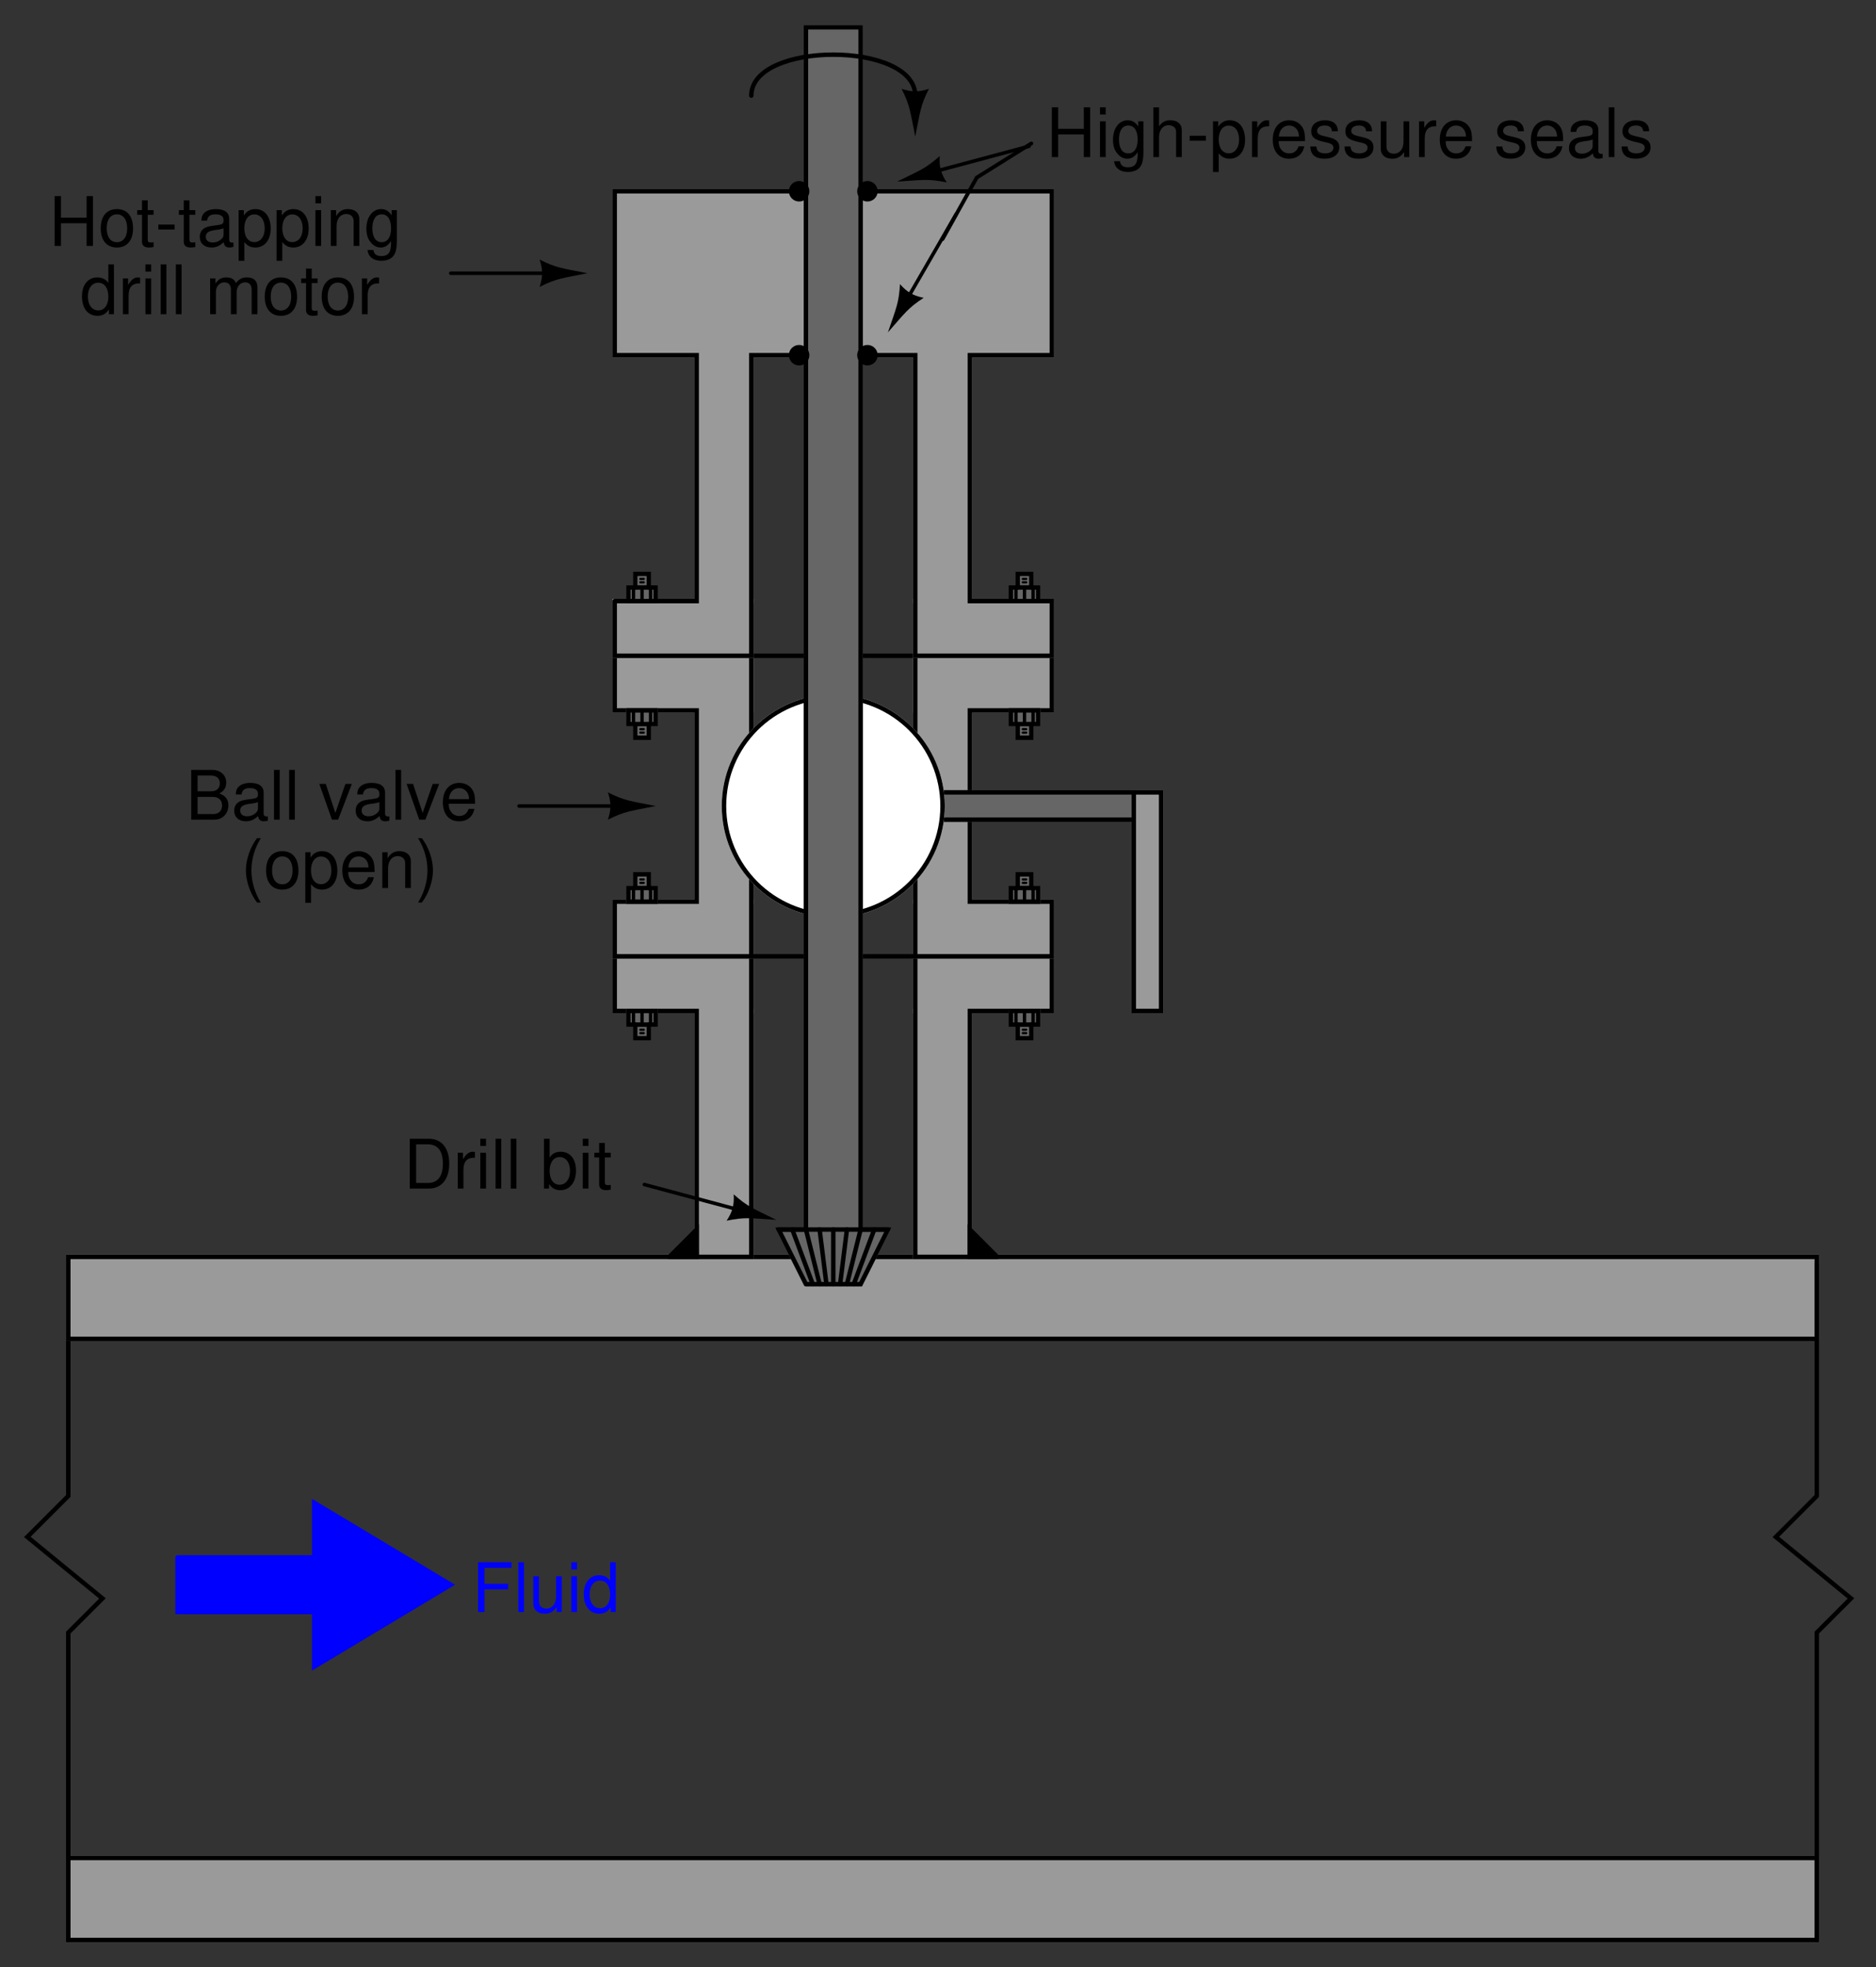 <?xml version="1.0" encoding="UTF-8"?>
<svg xmlns="http://www.w3.org/2000/svg" xmlns:xlink="http://www.w3.org/1999/xlink" viewBox="0 0 308.999 323.999" version="1.2">
<rect x="0" y="0" width="308.999" height="323.999" fill="#333333" stroke="none"/>
<defs>
<g>
<symbol overflow="visible" id="glyph0-0">
<path style="stroke:none;" d=""/>
</symbol>
<symbol overflow="visible" id="glyph0-1">
<path style="stroke:none;" d="M 2.062 -3.734 L 5.969 -3.734 L 5.969 -4.656 L 2.062 -4.656 L 2.062 -7.281 L 6.516 -7.281 L 6.516 -8.203 L 1.016 -8.203 L 1.016 0 L 2.062 0 Z M 2.062 -3.734 "/>
</symbol>
<symbol overflow="visible" id="glyph0-2">
<path style="stroke:none;" d="M 1.703 -8.203 L 0.766 -8.203 L 0.766 0 L 1.703 0 Z M 1.703 -8.203 "/>
</symbol>
<symbol overflow="visible" id="glyph0-3">
<path style="stroke:none;" d="M 5.422 0 L 5.422 -5.891 L 4.484 -5.891 L 4.484 -2.547 C 4.484 -1.344 3.859 -0.562 2.875 -0.562 C 2.141 -0.562 1.672 -1.016 1.672 -1.719 L 1.672 -5.891 L 0.734 -5.891 L 0.734 -1.344 C 0.734 -0.375 1.469 0.266 2.609 0.266 C 3.469 0.266 4.031 -0.047 4.578 -0.828 L 4.578 0 Z M 5.422 0 "/>
</symbol>
<symbol overflow="visible" id="glyph0-4">
<path style="stroke:none;" d="M 1.688 -5.891 L 0.75 -5.891 L 0.75 0 L 1.688 0 Z M 1.688 -8.203 L 0.75 -8.203 L 0.75 -7.016 L 1.688 -7.016 Z M 1.688 -8.203 "/>
</symbol>
<symbol overflow="visible" id="glyph0-5">
<path style="stroke:none;" d="M 5.562 -8.203 L 4.641 -8.203 L 4.641 -5.156 C 4.234 -5.75 3.609 -6.062 2.828 -6.062 C 1.297 -6.062 0.297 -4.844 0.297 -2.953 C 0.297 -0.969 1.266 0.266 2.859 0.266 C 3.672 0.266 4.234 -0.047 4.734 -0.781 L 4.734 0 L 5.562 0 Z M 2.984 -5.188 C 4 -5.188 4.641 -4.297 4.641 -2.875 C 4.641 -1.516 3.984 -0.625 3 -0.625 C 1.953 -0.625 1.266 -1.531 1.266 -2.906 C 1.266 -4.281 1.953 -5.188 2.984 -5.188 Z M 2.984 -5.188 "/>
</symbol>
<symbol overflow="visible" id="glyph0-6">
<path style="stroke:none;" d="M 0.891 0 L 4.594 0 C 5.359 0 5.938 -0.219 6.375 -0.688 C 6.781 -1.109 7.016 -1.703 7.016 -2.344 C 7.016 -3.328 6.562 -3.922 5.516 -4.328 C 6.266 -4.688 6.656 -5.281 6.656 -6.125 C 6.656 -6.734 6.422 -7.25 6 -7.625 C 5.562 -8.016 5 -8.203 4.219 -8.203 L 0.891 -8.203 Z M 1.938 -4.672 L 1.938 -7.281 L 3.953 -7.281 C 4.547 -7.281 4.875 -7.203 5.156 -6.984 C 5.438 -6.766 5.609 -6.422 5.609 -5.969 C 5.609 -5.531 5.438 -5.188 5.156 -4.969 C 4.875 -4.75 4.547 -4.672 3.953 -4.672 Z M 1.938 -0.922 L 1.938 -3.75 L 4.484 -3.75 C 5.406 -3.75 5.969 -3.219 5.969 -2.328 C 5.969 -1.453 5.406 -0.922 4.484 -0.922 Z M 1.938 -0.922 "/>
</symbol>
<symbol overflow="visible" id="glyph0-7">
<path style="stroke:none;" d="M 6.016 -0.547 C 5.922 -0.531 5.875 -0.531 5.812 -0.531 C 5.484 -0.531 5.312 -0.703 5.312 -0.984 L 5.312 -4.453 C 5.312 -5.5 4.547 -6.062 3.094 -6.062 C 2.234 -6.062 1.547 -5.812 1.141 -5.375 C 0.859 -5.078 0.75 -4.734 0.734 -4.156 L 1.672 -4.156 C 1.75 -4.875 2.188 -5.203 3.062 -5.203 C 3.922 -5.203 4.375 -4.875 4.375 -4.312 L 4.375 -4.078 C 4.359 -3.672 4.156 -3.516 3.391 -3.422 C 2.062 -3.25 1.875 -3.203 1.5 -3.062 C 0.828 -2.766 0.469 -2.25 0.469 -1.484 C 0.469 -0.422 1.219 0.266 2.406 0.266 C 3.156 0.266 3.75 0 4.406 -0.609 C 4.484 0 4.766 0.266 5.375 0.266 C 5.578 0.266 5.703 0.234 6.016 0.156 Z M 4.375 -1.859 C 4.375 -1.547 4.281 -1.344 4 -1.094 C 3.625 -0.75 3.156 -0.562 2.609 -0.562 C 1.875 -0.562 1.453 -0.906 1.453 -1.5 C 1.453 -2.125 1.859 -2.438 2.875 -2.594 C 3.875 -2.719 4.062 -2.766 4.375 -2.906 Z M 4.375 -1.859 "/>
</symbol>
<symbol overflow="visible" id="glyph0-8">
<path style="stroke:none;" d=""/>
</symbol>
<symbol overflow="visible" id="glyph0-9">
<path style="stroke:none;" d="M 3.203 0 L 5.469 -5.891 L 4.406 -5.891 L 2.75 -1.109 L 1.172 -5.891 L 0.109 -5.891 L 2.188 0 Z M 3.203 0 "/>
</symbol>
<symbol overflow="visible" id="glyph0-10">
<path style="stroke:none;" d="M 5.766 -2.625 C 5.766 -3.531 5.703 -4.078 5.531 -4.516 C 5.156 -5.484 4.25 -6.062 3.156 -6.062 C 1.5 -6.062 0.453 -4.812 0.453 -2.875 C 0.453 -0.922 1.469 0.266 3.125 0.266 C 4.484 0.266 5.406 -0.5 5.641 -1.781 L 4.703 -1.781 C 4.438 -1.016 3.922 -0.609 3.156 -0.609 C 2.562 -0.609 2.062 -0.875 1.75 -1.375 C 1.516 -1.703 1.438 -2.047 1.422 -2.625 Z M 1.453 -3.391 C 1.531 -4.484 2.188 -5.203 3.141 -5.203 C 4.094 -5.203 4.766 -4.453 4.766 -3.391 Z M 1.453 -3.391 "/>
</symbol>
<symbol overflow="visible" id="glyph0-11">
<path style="stroke:none;" d="M 2.656 -8.203 C 1.531 -6.734 0.828 -4.688 0.828 -2.906 C 0.828 -1.141 1.531 0.906 2.656 2.391 L 3.281 2.391 C 2.281 0.781 1.734 -1.109 1.734 -2.906 C 1.734 -4.703 2.281 -6.609 3.281 -8.203 Z M 2.656 -8.203 "/>
</symbol>
<symbol overflow="visible" id="glyph0-12">
<path style="stroke:none;" d="M 3.062 -6.062 C 1.391 -6.062 0.406 -4.875 0.406 -2.906 C 0.406 -0.906 1.391 0.266 3.078 0.266 C 4.734 0.266 5.734 -0.922 5.734 -2.859 C 5.734 -4.906 4.766 -6.062 3.062 -6.062 Z M 3.078 -5.203 C 4.125 -5.203 4.766 -4.328 4.766 -2.875 C 4.766 -1.469 4.109 -0.609 3.078 -0.609 C 2.031 -0.609 1.391 -1.469 1.391 -2.906 C 1.391 -4.328 2.031 -5.203 3.078 -5.203 Z M 3.078 -5.203 "/>
</symbol>
<symbol overflow="visible" id="glyph0-13">
<path style="stroke:none;" d="M 0.609 2.453 L 1.547 2.453 L 1.547 -0.625 C 2.047 -0.016 2.594 0.266 3.359 0.266 C 4.891 0.266 5.891 -0.969 5.891 -2.844 C 5.891 -4.828 4.922 -6.062 3.359 -6.062 C 2.547 -6.062 1.906 -5.703 1.469 -5 L 1.469 -5.891 L 0.609 -5.891 Z M 3.188 -5.188 C 4.234 -5.188 4.906 -4.281 4.906 -2.875 C 4.906 -1.531 4.219 -0.625 3.188 -0.625 C 2.188 -0.625 1.547 -1.516 1.547 -2.906 C 1.547 -4.281 2.188 -5.188 3.188 -5.188 Z M 3.188 -5.188 "/>
</symbol>
<symbol overflow="visible" id="glyph0-14">
<path style="stroke:none;" d="M 0.781 -5.891 L 0.781 0 L 1.734 0 L 1.734 -3.25 C 1.734 -4.453 2.359 -5.25 3.328 -5.25 C 4.078 -5.25 4.547 -4.797 4.547 -4.078 L 4.547 0 L 5.484 0 L 5.484 -4.453 C 5.484 -5.438 4.75 -6.062 3.609 -6.062 C 2.734 -6.062 2.172 -5.719 1.656 -4.906 L 1.656 -5.891 Z M 0.781 -5.891 "/>
</symbol>
<symbol overflow="visible" id="glyph0-15">
<path style="stroke:none;" d="M 1.047 2.391 C 2.172 0.906 2.875 -1.141 2.875 -2.906 C 2.875 -4.688 2.172 -6.734 1.047 -8.203 L 0.422 -8.203 C 1.422 -6.594 1.969 -4.703 1.969 -2.906 C 1.969 -1.109 1.422 0.781 0.422 2.391 Z M 1.047 2.391 "/>
</symbol>
<symbol overflow="visible" id="glyph0-16">
<path style="stroke:none;" d="M 6.203 -3.734 L 6.203 0 L 7.25 0 L 7.25 -8.203 L 6.203 -8.203 L 6.203 -4.656 L 1.984 -4.656 L 1.984 -8.203 L 0.938 -8.203 L 0.938 0 L 1.984 0 L 1.984 -3.734 Z M 6.203 -3.734 "/>
</symbol>
<symbol overflow="visible" id="glyph0-17">
<path style="stroke:none;" d="M 2.859 -5.891 L 1.891 -5.891 L 1.891 -7.516 L 0.953 -7.516 L 0.953 -5.891 L 0.156 -5.891 L 0.156 -5.125 L 0.953 -5.125 L 0.953 -0.672 C 0.953 -0.062 1.359 0.266 2.094 0.266 C 2.344 0.266 2.547 0.234 2.859 0.188 L 2.859 -0.609 C 2.719 -0.578 2.594 -0.562 2.406 -0.562 C 2 -0.562 1.891 -0.672 1.891 -1.094 L 1.891 -5.125 L 2.859 -5.125 Z M 2.859 -5.891 "/>
</symbol>
<symbol overflow="visible" id="glyph0-18">
<path style="stroke:none;" d="M 3.188 -3.516 L 0.516 -3.516 L 0.516 -2.703 L 3.188 -2.703 Z M 3.188 -3.516 "/>
</symbol>
<symbol overflow="visible" id="glyph0-19">
<path style="stroke:none;" d="M 4.547 -5.891 L 4.547 -5.047 C 4.078 -5.75 3.562 -6.062 2.812 -6.062 C 1.391 -6.062 0.391 -4.734 0.391 -2.844 C 0.391 -1.859 0.625 -1.141 1.141 -0.547 C 1.578 -0.016 2.141 0.266 2.75 0.266 C 3.453 0.266 3.953 -0.062 4.453 -0.797 L 4.453 -0.5 C 4.453 1.078 4.016 1.672 2.844 1.672 C 2.047 1.672 1.625 1.344 1.547 0.672 L 0.578 0.672 C 0.672 1.766 1.547 2.453 2.828 2.453 C 3.688 2.453 4.406 2.172 4.797 1.703 C 5.25 1.141 5.406 0.422 5.406 -0.969 L 5.406 -5.891 Z M 2.906 -5.203 C 3.891 -5.203 4.453 -4.359 4.453 -2.875 C 4.453 -1.438 3.875 -0.609 2.906 -0.609 C 1.938 -0.609 1.375 -1.453 1.375 -2.906 C 1.375 -4.344 1.938 -5.203 2.906 -5.203 Z M 2.906 -5.203 "/>
</symbol>
<symbol overflow="visible" id="glyph0-20">
<path style="stroke:none;" d="M 0.781 -5.891 L 0.781 0 L 1.719 0 L 1.719 -3.062 C 1.734 -4.484 2.312 -5.109 3.609 -5.078 L 3.609 -6.031 C 3.453 -6.047 3.359 -6.062 3.25 -6.062 C 2.641 -6.062 2.188 -5.703 1.641 -4.828 L 1.641 -5.891 Z M 0.781 -5.891 "/>
</symbol>
<symbol overflow="visible" id="glyph0-21">
<path style="stroke:none;" d="M 0.781 -5.891 L 0.781 0 L 1.734 0 L 1.734 -3.703 C 1.734 -4.562 2.344 -5.25 3.109 -5.25 C 3.812 -5.25 4.203 -4.812 4.203 -4.062 L 4.203 0 L 5.156 0 L 5.156 -3.703 C 5.156 -4.562 5.766 -5.25 6.531 -5.25 C 7.219 -5.25 7.625 -4.797 7.625 -4.062 L 7.625 0 L 8.578 0 L 8.578 -4.422 C 8.578 -5.484 7.969 -6.062 6.859 -6.062 C 6.078 -6.062 5.609 -5.828 5.047 -5.156 C 4.703 -5.797 4.234 -6.062 3.469 -6.062 C 2.672 -6.062 2.156 -5.766 1.656 -5.062 L 1.656 -5.891 Z M 0.781 -5.891 "/>
</symbol>
<symbol overflow="visible" id="glyph0-22">
<path style="stroke:none;" d="M 0.781 -8.203 L 0.781 0 L 1.719 0 L 1.719 -3.25 C 1.719 -4.453 2.344 -5.25 3.312 -5.25 C 3.641 -5.25 3.922 -5.156 4.156 -4.984 C 4.422 -4.781 4.531 -4.5 4.531 -4.078 L 4.531 0 L 5.469 0 L 5.469 -4.453 C 5.469 -5.438 4.766 -6.062 3.609 -6.062 C 2.781 -6.062 2.266 -5.812 1.719 -5.078 L 1.719 -8.203 Z M 0.781 -8.203 "/>
</symbol>
<symbol overflow="visible" id="glyph0-23">
<path style="stroke:none;" d="M 4.922 -4.25 C 4.922 -5.406 4.156 -6.062 2.797 -6.062 C 1.422 -6.062 0.531 -5.359 0.531 -4.266 C 0.531 -3.344 1 -2.906 2.391 -2.562 L 3.281 -2.344 C 3.922 -2.188 4.188 -1.953 4.188 -1.547 C 4.188 -0.984 3.641 -0.609 2.812 -0.609 C 2.312 -0.609 1.875 -0.75 1.641 -1 C 1.5 -1.172 1.422 -1.344 1.375 -1.75 L 0.375 -1.75 C 0.422 -0.391 1.188 0.266 2.734 0.266 C 4.219 0.266 5.156 -0.469 5.156 -1.609 C 5.156 -2.484 4.672 -2.969 3.5 -3.25 L 2.594 -3.469 C 1.828 -3.641 1.5 -3.891 1.5 -4.312 C 1.5 -4.859 1.984 -5.203 2.75 -5.203 C 3.516 -5.203 3.922 -4.875 3.938 -4.25 Z M 4.922 -4.25 "/>
</symbol>
<symbol overflow="visible" id="glyph0-24">
<path style="stroke:none;" d="M 1 0 L 4.156 0 C 6.234 0 7.5 -1.547 7.5 -4.109 C 7.5 -6.656 6.25 -8.203 4.156 -8.203 L 1 -8.203 Z M 2.047 -0.922 L 2.047 -7.281 L 3.984 -7.281 C 5.609 -7.281 6.453 -6.188 6.453 -4.094 C 6.453 -2.016 5.609 -0.922 3.984 -0.922 Z M 2.047 -0.922 "/>
</symbol>
<symbol overflow="visible" id="glyph0-25">
<path style="stroke:none;" d="M 0.609 -8.203 L 0.609 0 L 1.453 0 L 1.453 -0.75 C 1.906 -0.062 2.5 0.266 3.312 0.266 C 4.875 0.266 5.891 -1.016 5.891 -2.969 C 5.891 -4.875 4.922 -6.062 3.359 -6.062 C 2.547 -6.062 1.984 -5.766 1.547 -5.094 L 1.547 -8.203 Z M 3.188 -5.188 C 4.234 -5.188 4.906 -4.281 4.906 -2.875 C 4.906 -1.531 4.203 -0.625 3.188 -0.625 C 2.188 -0.625 1.547 -1.516 1.547 -2.906 C 1.547 -4.281 2.188 -5.188 3.188 -5.188 Z M 3.188 -5.188 "/>
</symbol>
</g>
<clipPath id="clip1">
  <path d="M 0.5 201 L 24 201 L 24 323.5 L 0.5 323.5 Z M 0.5 201 "/>
</clipPath>
<clipPath id="clip2">
  <path d="M 286 201 L 308.5 201 L 308.5 323.5 L 286 323.5 Z M 286 201 "/>
</clipPath>
<clipPath id="clip3">
  <path d="M 122 0.5 L 153 0.5 L 153 218 L 122 218 Z M 122 0.5 "/>
</clipPath>
</defs>
<g id="surface1">
<path style="fill-rule:evenodd;fill:rgb(60.352%,60.352%,60.352%);fill-opacity:1;stroke-width:7.312;stroke-linecap:round;stroke-linejoin:miter;stroke:rgb(60.352%,60.352%,60.352%);stroke-opacity:1;stroke-miterlimit:6;" d="M 107.5 39.99 L 2987.5 39.99 L 2987.5 174.99 L 107.5 174.99 Z M 107.5 39.99 " transform="matrix(0.1,0,0,-0.1,0.5,323.499)"/>
<path style="fill:none;stroke-width:7.312;stroke-linecap:round;stroke-linejoin:miter;stroke:rgb(0%,0%,0%);stroke-opacity:1;stroke-miterlimit:6;" d="M 107.5 39.99 L 2987.5 39.99 L 2987.5 174.99 L 107.5 174.99 Z M 107.5 39.99 " transform="matrix(0.1,0,0,-0.1,0.5,323.499)"/>
<g clip-path="url(#clip1)" clip-rule="nonzero">
<path style="fill:none;stroke-width:7.312;stroke-linecap:round;stroke-linejoin:miter;stroke:rgb(0%,0%,0%);stroke-opacity:1;stroke-miterlimit:6;" d="M 107.5 1153.74 L 107.5 771.24 L 40 703.74 L 163.75 602.49 L 107.5 546.24 L 107.5 39.99 " transform="matrix(0.1,0,0,-0.1,0.5,323.499)"/>
</g>
<path style="fill-rule:evenodd;fill:rgb(60.352%,60.352%,60.352%);fill-opacity:1;stroke-width:7.312;stroke-linecap:round;stroke-linejoin:miter;stroke:rgb(60.352%,60.352%,60.352%);stroke-opacity:1;stroke-miterlimit:6;" d="M 107.5 1029.99 L 2987.5 1029.99 L 2987.5 1164.99 L 107.5 1164.99 Z M 107.5 1029.99 " transform="matrix(0.1,0,0,-0.1,0.5,323.499)"/>
<path style="fill:none;stroke-width:7.312;stroke-linecap:round;stroke-linejoin:miter;stroke:rgb(0%,0%,0%);stroke-opacity:1;stroke-miterlimit:6;" d="M 107.5 1029.99 L 2987.5 1029.99 L 2987.5 1164.99 L 107.5 1164.99 Z M 107.5 1029.99 " transform="matrix(0.1,0,0,-0.1,0.5,323.499)"/>
<g clip-path="url(#clip2)" clip-rule="nonzero">
<path style="fill:none;stroke-width:7.312;stroke-linecap:round;stroke-linejoin:miter;stroke:rgb(0%,0%,0%);stroke-opacity:1;stroke-miterlimit:6;" d="M 2987.5 1153.74 L 2987.5 771.24 L 2920 703.74 L 3043.75 602.49 L 2987.5 546.24 L 2987.5 39.99 " transform="matrix(0.1,0,0,-0.1,0.5,323.499)"/>
</g>
<path style="fill-rule:evenodd;fill:rgb(0%,0%,100%);fill-opacity:1;stroke-width:7.312;stroke-linecap:round;stroke-linejoin:miter;stroke:rgb(0%,0%,100%);stroke-opacity:1;stroke-miterlimit:6;" d="M 287.5 669.99 L 287.5 579.99 L 512.5 579.99 L 512.5 489.99 L 737.5 624.99 L 512.5 759.99 L 512.5 669.99 L 287.5 669.99 " transform="matrix(0.1,0,0,-0.1,0.5,323.499)"/>
<g style="fill:rgb(0%,0%,100%);fill-opacity:1;">
  <use xlink:href="#glyph0-1" x="77.733" y="265.499"/>
  <use xlink:href="#glyph0-2" x="84.607" y="265.499"/>
  <use xlink:href="#glyph0-3" x="87.104" y="265.499"/>
  <use xlink:href="#glyph0-4" x="93.359" y="265.499"/>
  <use xlink:href="#glyph0-5" x="95.857" y="265.499"/>
</g>
<path style="fill-rule:evenodd;fill:rgb(60.352%,60.352%,60.352%);fill-opacity:1;stroke-width:7.312;stroke-linecap:round;stroke-linejoin:miter;stroke:rgb(60.352%,60.352%,60.352%);stroke-opacity:1;stroke-miterlimit:6;" d="M 1142.5 1164.99 L 1232.5 1164.99 L 1232.5 1569.99 L 1142.5 1569.99 Z M 1142.5 1164.99 " transform="matrix(0.1,0,0,-0.1,0.5,323.499)"/>
<path style="fill-rule:evenodd;fill:rgb(60.352%,60.352%,60.352%);fill-opacity:1;stroke-width:7.312;stroke-linecap:round;stroke-linejoin:miter;stroke:rgb(60.352%,60.352%,60.352%);stroke-opacity:1;stroke-miterlimit:6;" d="M 1007.5 1569.99 L 1232.5 1569.99 L 1232.5 1659.99 L 1007.5 1659.99 Z M 1007.5 1569.99 " transform="matrix(0.1,0,0,-0.1,0.5,323.499)"/>
<path style="fill:none;stroke-width:7.312;stroke-linecap:round;stroke-linejoin:miter;stroke:rgb(0%,0%,0%);stroke-opacity:1;stroke-miterlimit:6;" d="M 1007.5 1659.99 L 1232.5 1659.99 L 1232.5 1164.99 L 1142.5 1164.99 L 1142.5 1569.99 L 1007.5 1569.99 L 1007.5 1659.99 " transform="matrix(0.1,0,0,-0.1,0.5,323.499)"/>
<path style="fill-rule:evenodd;fill:rgb(60.352%,60.352%,60.352%);fill-opacity:1;stroke-width:7.312;stroke-linecap:round;stroke-linejoin:miter;stroke:rgb(60.352%,60.352%,60.352%);stroke-opacity:1;stroke-miterlimit:6;" d="M 1502.5 1164.99 L 1592.5 1164.99 L 1592.5 1569.99 L 1502.5 1569.99 Z M 1502.5 1164.99 " transform="matrix(0.1,0,0,-0.1,0.5,323.499)"/>
<path style="fill-rule:evenodd;fill:rgb(60.352%,60.352%,60.352%);fill-opacity:1;stroke-width:7.312;stroke-linecap:round;stroke-linejoin:miter;stroke:rgb(60.352%,60.352%,60.352%);stroke-opacity:1;stroke-miterlimit:6;" d="M 1502.5 1569.99 L 1727.5 1569.99 L 1727.5 1659.99 L 1502.5 1659.99 Z M 1502.5 1569.99 " transform="matrix(0.1,0,0,-0.1,0.5,323.499)"/>
<path style="fill:none;stroke-width:7.312;stroke-linecap:round;stroke-linejoin:miter;stroke:rgb(0%,0%,0%);stroke-opacity:1;stroke-miterlimit:6;" d="M 1727.5 1659.99 L 1502.5 1659.99 L 1502.5 1164.99 L 1592.5 1164.99 L 1592.5 1569.99 L 1727.5 1569.99 L 1727.5 1659.99 " transform="matrix(0.1,0,0,-0.1,0.5,323.499)"/>
<path style="fill-rule:evenodd;fill:rgb(0%,0%,0%);fill-opacity:1;stroke-width:7.312;stroke-linecap:round;stroke-linejoin:miter;stroke:rgb(0%,0%,0%);stroke-opacity:1;stroke-miterlimit:6;" d="M 1097.5 1164.99 L 1142.5 1164.99 L 1142.5 1209.99 L 1097.5 1164.99 " transform="matrix(0.1,0,0,-0.1,0.5,323.499)"/>
<path style="fill-rule:evenodd;fill:rgb(0%,0%,0%);fill-opacity:1;stroke-width:7.312;stroke-linecap:round;stroke-linejoin:miter;stroke:rgb(0%,0%,0%);stroke-opacity:1;stroke-miterlimit:6;" d="M 1637.5 1164.99 L 1592.5 1164.99 L 1592.5 1209.99 L 1637.5 1164.99 " transform="matrix(0.1,0,0,-0.1,0.5,323.499)"/>
<path style="fill:none;stroke-width:5.85;stroke-linecap:round;stroke-linejoin:miter;stroke:rgb(0%,0%,0%);stroke-opacity:1;stroke-miterlimit:6;" d="M 1018.75 1907.49 L 850 1907.49 " transform="matrix(0.1,0,0,-0.1,0.5,323.499)"/>
<path style=" stroke:none;fill-rule:evenodd;fill:rgb(0%,0%,0%);fill-opacity:1;" d="M 100.125 135 C 102.938 133.594 103.781 133.594 108 132.75 C 103.781 131.906 102.938 131.906 100.125 130.5 C 100.688 132.188 100.688 133.312 100.125 135 "/>
<path style="fill-rule:evenodd;fill:rgb(60.352%,60.352%,60.352%);fill-opacity:1;stroke-width:7.312;stroke-linecap:round;stroke-linejoin:miter;stroke:rgb(60.352%,60.352%,60.352%);stroke-opacity:1;stroke-miterlimit:6;" d="M 1142.5 1749.99 L 1232.5 1749.99 L 1232.5 2154.99 L 1142.5 2154.99 Z M 1142.5 1749.99 " transform="matrix(0.1,0,0,-0.1,0.5,323.499)"/>
<path style="fill-rule:evenodd;fill:rgb(60.352%,60.352%,60.352%);fill-opacity:1;stroke-width:7.312;stroke-linecap:round;stroke-linejoin:miter;stroke:rgb(60.352%,60.352%,60.352%);stroke-opacity:1;stroke-miterlimit:6;" d="M 1007.5 1659.99 L 1232.5 1659.99 L 1232.5 1749.99 L 1007.5 1749.99 Z M 1007.5 1659.99 " transform="matrix(0.1,0,0,-0.1,0.5,323.499)"/>
<path style="fill-rule:evenodd;fill:rgb(60.352%,60.352%,60.352%);fill-opacity:1;stroke-width:7.312;stroke-linecap:round;stroke-linejoin:miter;stroke:rgb(60.352%,60.352%,60.352%);stroke-opacity:1;stroke-miterlimit:6;" d="M 1502.5 1749.99 L 1592.5 1749.99 L 1592.5 2154.99 L 1502.5 2154.99 Z M 1502.5 1749.99 " transform="matrix(0.1,0,0,-0.1,0.5,323.499)"/>
<path style="fill-rule:evenodd;fill:rgb(60.352%,60.352%,60.352%);fill-opacity:1;stroke-width:7.312;stroke-linecap:round;stroke-linejoin:miter;stroke:rgb(60.352%,60.352%,60.352%);stroke-opacity:1;stroke-miterlimit:6;" d="M 1502.5 1659.99 L 1727.5 1659.99 L 1727.5 1749.99 L 1502.5 1749.99 Z M 1502.5 1659.99 " transform="matrix(0.1,0,0,-0.1,0.5,323.499)"/>
<path style="fill:none;stroke-width:7.312;stroke-linecap:round;stroke-linejoin:miter;stroke:rgb(0%,0%,0%);stroke-opacity:1;stroke-miterlimit:6;" d="M 1502.5 1659.99 L 1232.5 1659.99 " transform="matrix(0.1,0,0,-0.1,0.5,323.499)"/>
<path style="fill-rule:evenodd;fill:rgb(60.352%,60.352%,60.352%);fill-opacity:1;stroke-width:7.312;stroke-linecap:round;stroke-linejoin:miter;stroke:rgb(60.352%,60.352%,60.352%);stroke-opacity:1;stroke-miterlimit:6;" d="M 1007.5 2064.99 L 1232.5 2064.99 L 1232.5 2154.99 L 1007.5 2154.99 Z M 1007.5 2064.99 " transform="matrix(0.1,0,0,-0.1,0.5,323.499)"/>
<path style="fill:none;stroke-width:7.312;stroke-linecap:round;stroke-linejoin:miter;stroke:rgb(0%,0%,0%);stroke-opacity:1;stroke-miterlimit:6;" d="M 1007.5 2154.99 L 1232.5 2154.99 L 1232.5 1659.99 L 1007.5 1659.99 L 1007.5 1749.99 L 1142.5 1749.99 L 1142.5 2064.99 L 1007.5 2064.99 L 1007.5 2154.99 " transform="matrix(0.1,0,0,-0.1,0.5,323.499)"/>
<path style="fill-rule:evenodd;fill:rgb(60.352%,60.352%,60.352%);fill-opacity:1;stroke-width:7.312;stroke-linecap:round;stroke-linejoin:miter;stroke:rgb(60.352%,60.352%,60.352%);stroke-opacity:1;stroke-miterlimit:6;" d="M 1502.5 2064.99 L 1727.5 2064.99 L 1727.5 2154.99 L 1502.5 2154.99 Z M 1502.5 2064.99 " transform="matrix(0.1,0,0,-0.1,0.5,323.499)"/>
<path style="fill:none;stroke-width:7.312;stroke-linecap:round;stroke-linejoin:miter;stroke:rgb(0%,0%,0%);stroke-opacity:1;stroke-miterlimit:6;" d="M 1727.5 2154.99 L 1502.5 2154.99 L 1502.5 1659.99 L 1727.5 1659.99 L 1727.5 1749.99 L 1592.5 1749.99 L 1592.5 2064.99 L 1727.5 2064.99 L 1727.5 2154.99 " transform="matrix(0.1,0,0,-0.1,0.5,323.499)"/>
<path style="fill:none;stroke-width:7.312;stroke-linecap:round;stroke-linejoin:miter;stroke:rgb(0%,0%,0%);stroke-opacity:1;stroke-miterlimit:6;" d="M 1502.5 2154.99 L 1232.5 2154.99 " transform="matrix(0.1,0,0,-0.1,0.5,323.499)"/>
<path style="fill-rule:evenodd;fill:rgb(39.989%,39.989%,39.989%);fill-opacity:1;stroke-width:7.312;stroke-linecap:round;stroke-linejoin:miter;stroke:rgb(39.989%,39.989%,39.989%);stroke-opacity:1;stroke-miterlimit:6;" d="M 1502.5 1884.99 L 1862.5 1884.99 L 1862.5 1929.99 L 1502.5 1929.99 Z M 1502.5 1884.99 " transform="matrix(0.1,0,0,-0.1,0.5,323.499)"/>
<path style="fill:none;stroke-width:7.312;stroke-linecap:round;stroke-linejoin:miter;stroke:rgb(0%,0%,0%);stroke-opacity:1;stroke-miterlimit:6;" d="M 1502.5 1884.99 L 1862.5 1884.99 L 1862.5 1929.99 L 1502.5 1929.99 Z M 1502.5 1884.99 " transform="matrix(0.1,0,0,-0.1,0.5,323.499)"/>
<path style="fill-rule:evenodd;fill:rgb(60.352%,60.352%,60.352%);fill-opacity:1;stroke-width:7.312;stroke-linecap:round;stroke-linejoin:miter;stroke:rgb(60.352%,60.352%,60.352%);stroke-opacity:1;stroke-miterlimit:6;" d="M 1862.5 1569.99 L 1907.5 1569.99 L 1907.5 1929.99 L 1862.5 1929.99 Z M 1862.5 1569.99 " transform="matrix(0.1,0,0,-0.1,0.5,323.499)"/>
<path style="fill:none;stroke-width:7.312;stroke-linecap:round;stroke-linejoin:miter;stroke:rgb(0%,0%,0%);stroke-opacity:1;stroke-miterlimit:6;" d="M 1862.5 1569.99 L 1907.5 1569.99 L 1907.5 1929.99 L 1862.5 1929.99 Z M 1862.5 1569.99 " transform="matrix(0.1,0,0,-0.1,0.5,323.499)"/>
<path style="fill-rule:evenodd;fill:rgb(100%,100%,100%);fill-opacity:1;stroke-width:7.312;stroke-linecap:round;stroke-linejoin:miter;stroke:rgb(100%,100%,100%);stroke-opacity:1;stroke-miterlimit:6;" d="M 1547.5 1907.49 C 1547.5 2006.904 1466.914 2087.49 1367.5 2087.49 C 1268.086 2087.49 1187.5 2006.904 1187.5 1907.49 C 1187.5 1808.076 1268.086 1727.49 1367.5 1727.49 C 1466.914 1727.49 1547.5 1808.076 1547.5 1907.49 " transform="matrix(0.1,0,0,-0.1,0.5,323.499)"/>
<g style="fill:rgb(0%,0%,0%);fill-opacity:1;">
  <use xlink:href="#glyph0-6" x="30.606" y="134.999"/>
  <use xlink:href="#glyph0-7" x="38.11" y="134.999"/>
  <use xlink:href="#glyph0-2" x="44.365" y="134.999"/>
  <use xlink:href="#glyph0-2" x="46.863" y="134.999"/>
  <use xlink:href="#glyph0-8" x="49.36" y="134.999"/>
  <use xlink:href="#glyph0-9" x="52.488" y="134.999"/>
  <use xlink:href="#glyph0-7" x="58.113" y="134.999"/>
  <use xlink:href="#glyph0-2" x="64.368" y="134.999"/>
  <use xlink:href="#glyph0-9" x="66.865" y="134.999"/>
  <use xlink:href="#glyph0-10" x="72.49" y="134.999"/>
</g>
<path style="fill-rule:evenodd;fill:rgb(39.989%,39.989%,39.989%);fill-opacity:1;stroke-width:7.312;stroke-linecap:round;stroke-linejoin:miter;stroke:rgb(39.989%,39.989%,39.989%);stroke-opacity:1;stroke-miterlimit:6;" d="M 1041.25 1524.99 L 1063.75 1524.99 L 1063.75 1569.99 L 1041.25 1569.99 Z M 1041.25 1524.99 " transform="matrix(0.1,0,0,-0.1,0.5,323.499)"/>
<path style="fill-rule:evenodd;fill:rgb(39.989%,39.989%,39.989%);fill-opacity:1;stroke-width:7.312;stroke-linecap:round;stroke-linejoin:miter;stroke:rgb(39.989%,39.989%,39.989%);stroke-opacity:1;stroke-miterlimit:6;" d="M 1030 1547.49 L 1075 1547.49 L 1075 1569.99 L 1030 1569.99 Z M 1030 1547.49 " transform="matrix(0.1,0,0,-0.1,0.5,323.499)"/>
<path style="fill:none;stroke-width:7.312;stroke-linecap:round;stroke-linejoin:miter;stroke:rgb(0%,0%,0%);stroke-opacity:1;stroke-miterlimit:6;" d="M 1030 1547.49 L 1075 1547.49 L 1075 1569.99 L 1030 1569.99 Z M 1030 1547.49 " transform="matrix(0.1,0,0,-0.1,0.5,323.499)"/>
<path style="fill:none;stroke-width:7.312;stroke-linecap:round;stroke-linejoin:miter;stroke:rgb(0%,0%,0%);stroke-opacity:1;stroke-miterlimit:6;" d="M 1063.75 1547.49 L 1063.75 1524.99 L 1041.25 1524.99 L 1041.25 1547.49 " transform="matrix(0.1,0,0,-0.1,0.5,323.499)"/>
<path style="fill:none;stroke-width:3.656;stroke-linecap:round;stroke-linejoin:miter;stroke:rgb(0%,0%,0%);stroke-opacity:1;stroke-miterlimit:6;" d="M 1055.312 1533.428 L 1049.688 1533.428 " transform="matrix(0.1,0,0,-0.1,0.5,323.499)"/>
<path style="fill:none;stroke-width:3.656;stroke-linecap:round;stroke-linejoin:miter;stroke:rgb(0%,0%,0%);stroke-opacity:1;stroke-miterlimit:6;" d="M 1055.312 1539.053 L 1049.688 1539.053 " transform="matrix(0.1,0,0,-0.1,0.5,323.499)"/>
<path style="fill:none;stroke-width:5.484;stroke-linecap:round;stroke-linejoin:miter;stroke:rgb(0%,0%,0%);stroke-opacity:1;stroke-miterlimit:6;" d="M 1038.438 1567.178 L 1038.438 1550.303 " transform="matrix(0.1,0,0,-0.1,0.5,323.499)"/>
<path style="fill:none;stroke-width:5.484;stroke-linecap:round;stroke-linejoin:miter;stroke:rgb(0%,0%,0%);stroke-opacity:1;stroke-miterlimit:6;" d="M 1066.562 1567.178 L 1066.562 1550.303 " transform="matrix(0.1,0,0,-0.1,0.5,323.499)"/>
<path style="fill:none;stroke-width:5.484;stroke-linecap:round;stroke-linejoin:miter;stroke:rgb(0%,0%,0%);stroke-opacity:1;stroke-miterlimit:6;" d="M 1052.5 1569.99 L 1052.5 1547.49 " transform="matrix(0.1,0,0,-0.1,0.5,323.499)"/>
<path style="fill-rule:evenodd;fill:rgb(39.989%,39.989%,39.989%);fill-opacity:1;stroke-width:7.312;stroke-linecap:round;stroke-linejoin:miter;stroke:rgb(39.989%,39.989%,39.989%);stroke-opacity:1;stroke-miterlimit:6;" d="M 1671.25 1524.99 L 1693.75 1524.99 L 1693.75 1569.99 L 1671.25 1569.99 Z M 1671.25 1524.99 " transform="matrix(0.1,0,0,-0.1,0.5,323.499)"/>
<path style="fill-rule:evenodd;fill:rgb(39.989%,39.989%,39.989%);fill-opacity:1;stroke-width:7.312;stroke-linecap:round;stroke-linejoin:miter;stroke:rgb(39.989%,39.989%,39.989%);stroke-opacity:1;stroke-miterlimit:6;" d="M 1660 1547.49 L 1705 1547.49 L 1705 1569.99 L 1660 1569.99 Z M 1660 1547.49 " transform="matrix(0.1,0,0,-0.1,0.5,323.499)"/>
<path style="fill:none;stroke-width:7.312;stroke-linecap:round;stroke-linejoin:miter;stroke:rgb(0%,0%,0%);stroke-opacity:1;stroke-miterlimit:6;" d="M 1660 1547.49 L 1705 1547.49 L 1705 1569.99 L 1660 1569.99 Z M 1660 1547.49 " transform="matrix(0.1,0,0,-0.1,0.5,323.499)"/>
<path style="fill:none;stroke-width:7.312;stroke-linecap:round;stroke-linejoin:miter;stroke:rgb(0%,0%,0%);stroke-opacity:1;stroke-miterlimit:6;" d="M 1693.75 1547.49 L 1693.75 1524.99 L 1671.25 1524.99 L 1671.25 1547.49 " transform="matrix(0.1,0,0,-0.1,0.5,323.499)"/>
<path style="fill:none;stroke-width:3.656;stroke-linecap:round;stroke-linejoin:miter;stroke:rgb(0%,0%,0%);stroke-opacity:1;stroke-miterlimit:6;" d="M 1685.312 1533.428 L 1679.688 1533.428 " transform="matrix(0.1,0,0,-0.1,0.5,323.499)"/>
<path style="fill:none;stroke-width:3.656;stroke-linecap:round;stroke-linejoin:miter;stroke:rgb(0%,0%,0%);stroke-opacity:1;stroke-miterlimit:6;" d="M 1685.312 1539.053 L 1679.688 1539.053 " transform="matrix(0.1,0,0,-0.1,0.5,323.499)"/>
<path style="fill:none;stroke-width:5.484;stroke-linecap:round;stroke-linejoin:miter;stroke:rgb(0%,0%,0%);stroke-opacity:1;stroke-miterlimit:6;" d="M 1668.438 1567.178 L 1668.438 1550.303 " transform="matrix(0.1,0,0,-0.1,0.5,323.499)"/>
<path style="fill:none;stroke-width:5.484;stroke-linecap:round;stroke-linejoin:miter;stroke:rgb(0%,0%,0%);stroke-opacity:1;stroke-miterlimit:6;" d="M 1696.562 1567.178 L 1696.562 1550.303 " transform="matrix(0.1,0,0,-0.1,0.5,323.499)"/>
<path style="fill:none;stroke-width:5.484;stroke-linecap:round;stroke-linejoin:miter;stroke:rgb(0%,0%,0%);stroke-opacity:1;stroke-miterlimit:6;" d="M 1682.5 1569.99 L 1682.5 1547.49 " transform="matrix(0.1,0,0,-0.1,0.5,323.499)"/>
<path style="fill-rule:evenodd;fill:rgb(39.989%,39.989%,39.989%);fill-opacity:1;stroke-width:7.312;stroke-linecap:round;stroke-linejoin:miter;stroke:rgb(39.989%,39.989%,39.989%);stroke-opacity:1;stroke-miterlimit:6;" d="M 1671.25 1749.99 L 1693.75 1749.99 L 1693.75 1794.99 L 1671.25 1794.99 Z M 1671.25 1749.99 " transform="matrix(0.1,0,0,-0.1,0.5,323.499)"/>
<path style="fill-rule:evenodd;fill:rgb(39.989%,39.989%,39.989%);fill-opacity:1;stroke-width:7.312;stroke-linecap:round;stroke-linejoin:miter;stroke:rgb(39.989%,39.989%,39.989%);stroke-opacity:1;stroke-miterlimit:6;" d="M 1660 1749.99 L 1705 1749.99 L 1705 1772.49 L 1660 1772.49 Z M 1660 1749.99 " transform="matrix(0.1,0,0,-0.1,0.5,323.499)"/>
<path style="fill:none;stroke-width:7.312;stroke-linecap:round;stroke-linejoin:miter;stroke:rgb(0%,0%,0%);stroke-opacity:1;stroke-miterlimit:6;" d="M 1660 1749.99 L 1705 1749.99 L 1705 1772.49 L 1660 1772.49 Z M 1660 1749.99 " transform="matrix(0.1,0,0,-0.1,0.5,323.499)"/>
<path style="fill:none;stroke-width:7.312;stroke-linecap:round;stroke-linejoin:miter;stroke:rgb(0%,0%,0%);stroke-opacity:1;stroke-miterlimit:6;" d="M 1671.25 1772.49 L 1671.25 1794.99 L 1693.75 1794.99 L 1693.75 1772.49 " transform="matrix(0.1,0,0,-0.1,0.5,323.499)"/>
<path style="fill:none;stroke-width:3.656;stroke-linecap:round;stroke-linejoin:miter;stroke:rgb(0%,0%,0%);stroke-opacity:1;stroke-miterlimit:6;" d="M 1679.688 1786.553 L 1685.312 1786.553 " transform="matrix(0.1,0,0,-0.1,0.5,323.499)"/>
<path style="fill:none;stroke-width:3.656;stroke-linecap:round;stroke-linejoin:miter;stroke:rgb(0%,0%,0%);stroke-opacity:1;stroke-miterlimit:6;" d="M 1679.688 1780.928 L 1685.312 1780.928 " transform="matrix(0.1,0,0,-0.1,0.5,323.499)"/>
<path style="fill:none;stroke-width:5.484;stroke-linecap:round;stroke-linejoin:miter;stroke:rgb(0%,0%,0%);stroke-opacity:1;stroke-miterlimit:6;" d="M 1696.562 1752.803 L 1696.562 1769.678 " transform="matrix(0.1,0,0,-0.1,0.5,323.499)"/>
<path style="fill:none;stroke-width:5.484;stroke-linecap:round;stroke-linejoin:miter;stroke:rgb(0%,0%,0%);stroke-opacity:1;stroke-miterlimit:6;" d="M 1668.438 1752.803 L 1668.438 1769.678 " transform="matrix(0.1,0,0,-0.1,0.5,323.499)"/>
<path style="fill:none;stroke-width:5.484;stroke-linecap:round;stroke-linejoin:miter;stroke:rgb(0%,0%,0%);stroke-opacity:1;stroke-miterlimit:6;" d="M 1682.5 1749.99 L 1682.5 1772.49 " transform="matrix(0.1,0,0,-0.1,0.5,323.499)"/>
<path style="fill-rule:evenodd;fill:rgb(39.989%,39.989%,39.989%);fill-opacity:1;stroke-width:7.312;stroke-linecap:round;stroke-linejoin:miter;stroke:rgb(39.989%,39.989%,39.989%);stroke-opacity:1;stroke-miterlimit:6;" d="M 1041.25 1749.99 L 1063.75 1749.99 L 1063.75 1794.99 L 1041.25 1794.99 Z M 1041.25 1749.99 " transform="matrix(0.1,0,0,-0.1,0.5,323.499)"/>
<path style="fill-rule:evenodd;fill:rgb(39.989%,39.989%,39.989%);fill-opacity:1;stroke-width:7.312;stroke-linecap:round;stroke-linejoin:miter;stroke:rgb(39.989%,39.989%,39.989%);stroke-opacity:1;stroke-miterlimit:6;" d="M 1030 1749.99 L 1075 1749.99 L 1075 1772.49 L 1030 1772.49 Z M 1030 1749.99 " transform="matrix(0.1,0,0,-0.1,0.5,323.499)"/>
<path style="fill:none;stroke-width:7.312;stroke-linecap:round;stroke-linejoin:miter;stroke:rgb(0%,0%,0%);stroke-opacity:1;stroke-miterlimit:6;" d="M 1030 1749.99 L 1075 1749.99 L 1075 1772.49 L 1030 1772.49 Z M 1030 1749.99 " transform="matrix(0.1,0,0,-0.1,0.5,323.499)"/>
<path style="fill:none;stroke-width:7.312;stroke-linecap:round;stroke-linejoin:miter;stroke:rgb(0%,0%,0%);stroke-opacity:1;stroke-miterlimit:6;" d="M 1041.25 1772.49 L 1041.25 1794.99 L 1063.75 1794.99 L 1063.75 1772.49 " transform="matrix(0.1,0,0,-0.1,0.5,323.499)"/>
<path style="fill:none;stroke-width:3.656;stroke-linecap:round;stroke-linejoin:miter;stroke:rgb(0%,0%,0%);stroke-opacity:1;stroke-miterlimit:6;" d="M 1049.688 1786.553 L 1055.312 1786.553 " transform="matrix(0.1,0,0,-0.1,0.5,323.499)"/>
<path style="fill:none;stroke-width:3.656;stroke-linecap:round;stroke-linejoin:miter;stroke:rgb(0%,0%,0%);stroke-opacity:1;stroke-miterlimit:6;" d="M 1049.688 1780.928 L 1055.312 1780.928 " transform="matrix(0.1,0,0,-0.1,0.5,323.499)"/>
<path style="fill:none;stroke-width:5.484;stroke-linecap:round;stroke-linejoin:miter;stroke:rgb(0%,0%,0%);stroke-opacity:1;stroke-miterlimit:6;" d="M 1066.562 1752.803 L 1066.562 1769.678 " transform="matrix(0.1,0,0,-0.1,0.5,323.499)"/>
<path style="fill:none;stroke-width:5.484;stroke-linecap:round;stroke-linejoin:miter;stroke:rgb(0%,0%,0%);stroke-opacity:1;stroke-miterlimit:6;" d="M 1038.438 1752.803 L 1038.438 1769.678 " transform="matrix(0.1,0,0,-0.1,0.5,323.499)"/>
<path style="fill:none;stroke-width:5.484;stroke-linecap:round;stroke-linejoin:miter;stroke:rgb(0%,0%,0%);stroke-opacity:1;stroke-miterlimit:6;" d="M 1052.5 1749.99 L 1052.5 1772.49 " transform="matrix(0.1,0,0,-0.1,0.5,323.499)"/>
<path style="fill:none;stroke-width:7.312;stroke-linecap:round;stroke-linejoin:miter;stroke:rgb(0%,0%,0%);stroke-opacity:1;stroke-miterlimit:6;" d="M 1547.5 1907.49 C 1547.5 2006.904 1466.914 2087.49 1367.5 2087.49 C 1268.086 2087.49 1187.5 2006.904 1187.5 1907.49 C 1187.5 1808.076 1268.086 1727.49 1367.5 1727.49 C 1466.914 1727.49 1547.5 1808.076 1547.5 1907.49 " transform="matrix(0.1,0,0,-0.1,0.5,323.499)"/>
<g style="fill:rgb(0%,0%,0%);fill-opacity:1;">
  <use xlink:href="#glyph0-11" x="39.675" y="146.249"/>
  <use xlink:href="#glyph0-12" x="43.421" y="146.249"/>
  <use xlink:href="#glyph0-13" x="49.676" y="146.249"/>
  <use xlink:href="#glyph0-10" x="55.931" y="146.249"/>
  <use xlink:href="#glyph0-14" x="62.186" y="146.249"/>
  <use xlink:href="#glyph0-15" x="68.441" y="146.249"/>
</g>
<path style="fill:none;stroke-width:7.312;stroke-linecap:round;stroke-linejoin:miter;stroke:rgb(0%,0%,0%);stroke-opacity:1;stroke-miterlimit:6;" d="M 1007.5 2154.99 L 1232.5 2154.99 L 1232.5 2649.99 L 1142.5 2649.99 L 1142.5 2244.99 L 1007.5 2244.99 L 1007.5 2154.99 " transform="matrix(0.1,0,0,-0.1,0.5,323.499)"/>
<path style="fill-rule:evenodd;fill:rgb(60.352%,60.352%,60.352%);fill-opacity:1;stroke-width:7.312;stroke-linecap:round;stroke-linejoin:miter;stroke:rgb(60.352%,60.352%,60.352%);stroke-opacity:1;stroke-miterlimit:6;" d="M 1142.5 2244.99 L 1232.5 2244.99 L 1232.5 2649.99 L 1142.5 2649.99 Z M 1142.5 2244.99 " transform="matrix(0.1,0,0,-0.1,0.5,323.499)"/>
<path style="fill-rule:evenodd;fill:rgb(60.352%,60.352%,60.352%);fill-opacity:1;stroke-width:7.312;stroke-linecap:round;stroke-linejoin:miter;stroke:rgb(60.352%,60.352%,60.352%);stroke-opacity:1;stroke-miterlimit:6;" d="M 1007.5 2154.99 L 1232.5 2154.99 L 1232.5 2244.99 L 1007.5 2244.99 Z M 1007.5 2154.99 " transform="matrix(0.1,0,0,-0.1,0.5,323.499)"/>
<path style="fill-rule:evenodd;fill:rgb(39.989%,39.989%,39.989%);fill-opacity:1;stroke-width:7.312;stroke-linecap:round;stroke-linejoin:miter;stroke:rgb(39.989%,39.989%,39.989%);stroke-opacity:1;stroke-miterlimit:6;" d="M 1041.25 2019.99 L 1063.75 2019.99 L 1063.75 2064.99 L 1041.25 2064.99 Z M 1041.25 2019.99 " transform="matrix(0.1,0,0,-0.1,0.5,323.499)"/>
<path style="fill-rule:evenodd;fill:rgb(39.989%,39.989%,39.989%);fill-opacity:1;stroke-width:7.312;stroke-linecap:round;stroke-linejoin:miter;stroke:rgb(39.989%,39.989%,39.989%);stroke-opacity:1;stroke-miterlimit:6;" d="M 1030 2042.49 L 1075 2042.49 L 1075 2064.99 L 1030 2064.99 Z M 1030 2042.49 " transform="matrix(0.1,0,0,-0.1,0.5,323.499)"/>
<path style="fill:none;stroke-width:7.312;stroke-linecap:round;stroke-linejoin:miter;stroke:rgb(0%,0%,0%);stroke-opacity:1;stroke-miterlimit:6;" d="M 1030 2042.49 L 1075 2042.49 L 1075 2064.99 L 1030 2064.99 Z M 1030 2042.49 " transform="matrix(0.1,0,0,-0.1,0.5,323.499)"/>
<path style="fill:none;stroke-width:7.312;stroke-linecap:round;stroke-linejoin:miter;stroke:rgb(0%,0%,0%);stroke-opacity:1;stroke-miterlimit:6;" d="M 1063.75 2042.49 L 1063.75 2019.99 L 1041.25 2019.99 L 1041.25 2042.49 " transform="matrix(0.1,0,0,-0.1,0.5,323.499)"/>
<path style="fill:none;stroke-width:3.656;stroke-linecap:round;stroke-linejoin:miter;stroke:rgb(0%,0%,0%);stroke-opacity:1;stroke-miterlimit:6;" d="M 1055.312 2028.428 L 1049.688 2028.428 " transform="matrix(0.1,0,0,-0.1,0.5,323.499)"/>
<path style="fill:none;stroke-width:3.656;stroke-linecap:round;stroke-linejoin:miter;stroke:rgb(0%,0%,0%);stroke-opacity:1;stroke-miterlimit:6;" d="M 1055.312 2034.053 L 1049.688 2034.053 " transform="matrix(0.1,0,0,-0.1,0.5,323.499)"/>
<path style="fill:none;stroke-width:5.484;stroke-linecap:round;stroke-linejoin:miter;stroke:rgb(0%,0%,0%);stroke-opacity:1;stroke-miterlimit:6;" d="M 1038.438 2062.177 L 1038.438 2045.303 " transform="matrix(0.1,0,0,-0.1,0.5,323.499)"/>
<path style="fill:none;stroke-width:5.484;stroke-linecap:round;stroke-linejoin:miter;stroke:rgb(0%,0%,0%);stroke-opacity:1;stroke-miterlimit:6;" d="M 1066.562 2062.177 L 1066.562 2045.303 " transform="matrix(0.1,0,0,-0.1,0.5,323.499)"/>
<path style="fill:none;stroke-width:5.484;stroke-linecap:round;stroke-linejoin:miter;stroke:rgb(0%,0%,0%);stroke-opacity:1;stroke-miterlimit:6;" d="M 1052.5 2064.99 L 1052.5 2042.49 " transform="matrix(0.1,0,0,-0.1,0.5,323.499)"/>
<path style="fill-rule:evenodd;fill:rgb(39.989%,39.989%,39.989%);fill-opacity:1;stroke-width:7.312;stroke-linecap:round;stroke-linejoin:miter;stroke:rgb(39.989%,39.989%,39.989%);stroke-opacity:1;stroke-miterlimit:6;" d="M 1041.25 2244.99 L 1063.75 2244.99 L 1063.75 2289.99 L 1041.25 2289.99 Z M 1041.25 2244.99 " transform="matrix(0.1,0,0,-0.1,0.5,323.499)"/>
<path style="fill-rule:evenodd;fill:rgb(39.989%,39.989%,39.989%);fill-opacity:1;stroke-width:7.312;stroke-linecap:round;stroke-linejoin:miter;stroke:rgb(39.989%,39.989%,39.989%);stroke-opacity:1;stroke-miterlimit:6;" d="M 1030 2244.99 L 1075 2244.99 L 1075 2267.49 L 1030 2267.49 Z M 1030 2244.99 " transform="matrix(0.1,0,0,-0.1,0.5,323.499)"/>
<path style="fill:none;stroke-width:7.312;stroke-linecap:round;stroke-linejoin:miter;stroke:rgb(0%,0%,0%);stroke-opacity:1;stroke-miterlimit:6;" d="M 1030 2244.99 L 1075 2244.99 L 1075 2267.49 L 1030 2267.49 Z M 1030 2244.99 " transform="matrix(0.1,0,0,-0.1,0.5,323.499)"/>
<path style="fill:none;stroke-width:7.312;stroke-linecap:round;stroke-linejoin:miter;stroke:rgb(0%,0%,0%);stroke-opacity:1;stroke-miterlimit:6;" d="M 1041.25 2267.49 L 1041.25 2289.99 L 1063.75 2289.99 L 1063.75 2267.49 " transform="matrix(0.1,0,0,-0.1,0.5,323.499)"/>
<path style="fill:none;stroke-width:3.656;stroke-linecap:round;stroke-linejoin:miter;stroke:rgb(0%,0%,0%);stroke-opacity:1;stroke-miterlimit:6;" d="M 1049.688 2281.552 L 1055.312 2281.552 " transform="matrix(0.1,0,0,-0.1,0.5,323.499)"/>
<path style="fill:none;stroke-width:3.656;stroke-linecap:round;stroke-linejoin:miter;stroke:rgb(0%,0%,0%);stroke-opacity:1;stroke-miterlimit:6;" d="M 1049.688 2275.927 L 1055.312 2275.927 " transform="matrix(0.1,0,0,-0.1,0.5,323.499)"/>
<path style="fill:none;stroke-width:5.484;stroke-linecap:round;stroke-linejoin:miter;stroke:rgb(0%,0%,0%);stroke-opacity:1;stroke-miterlimit:6;" d="M 1066.562 2247.802 L 1066.562 2264.677 " transform="matrix(0.1,0,0,-0.1,0.5,323.499)"/>
<path style="fill:none;stroke-width:5.484;stroke-linecap:round;stroke-linejoin:miter;stroke:rgb(0%,0%,0%);stroke-opacity:1;stroke-miterlimit:6;" d="M 1038.438 2247.802 L 1038.438 2264.677 " transform="matrix(0.1,0,0,-0.1,0.5,323.499)"/>
<path style="fill:none;stroke-width:5.484;stroke-linecap:round;stroke-linejoin:miter;stroke:rgb(0%,0%,0%);stroke-opacity:1;stroke-miterlimit:6;" d="M 1052.5 2244.99 L 1052.5 2267.49 " transform="matrix(0.1,0,0,-0.1,0.5,323.499)"/>
<path style="fill-rule:evenodd;fill:rgb(39.989%,39.989%,39.989%);fill-opacity:1;stroke-width:7.312;stroke-linecap:round;stroke-linejoin:miter;stroke:rgb(39.989%,39.989%,39.989%);stroke-opacity:1;stroke-miterlimit:6;" d="M 1671.25 2019.99 L 1693.75 2019.99 L 1693.75 2064.99 L 1671.25 2064.99 Z M 1671.25 2019.99 " transform="matrix(0.1,0,0,-0.1,0.5,323.499)"/>
<path style="fill-rule:evenodd;fill:rgb(39.989%,39.989%,39.989%);fill-opacity:1;stroke-width:7.312;stroke-linecap:round;stroke-linejoin:miter;stroke:rgb(39.989%,39.989%,39.989%);stroke-opacity:1;stroke-miterlimit:6;" d="M 1660 2042.49 L 1705 2042.49 L 1705 2064.99 L 1660 2064.99 Z M 1660 2042.49 " transform="matrix(0.1,0,0,-0.1,0.5,323.499)"/>
<path style="fill:none;stroke-width:7.312;stroke-linecap:round;stroke-linejoin:miter;stroke:rgb(0%,0%,0%);stroke-opacity:1;stroke-miterlimit:6;" d="M 1660 2042.49 L 1705 2042.49 L 1705 2064.99 L 1660 2064.99 Z M 1660 2042.49 " transform="matrix(0.1,0,0,-0.1,0.5,323.499)"/>
<path style="fill:none;stroke-width:7.312;stroke-linecap:round;stroke-linejoin:miter;stroke:rgb(0%,0%,0%);stroke-opacity:1;stroke-miterlimit:6;" d="M 1693.75 2042.49 L 1693.75 2019.99 L 1671.25 2019.99 L 1671.25 2042.49 " transform="matrix(0.1,0,0,-0.1,0.5,323.499)"/>
<path style="fill:none;stroke-width:3.656;stroke-linecap:round;stroke-linejoin:miter;stroke:rgb(0%,0%,0%);stroke-opacity:1;stroke-miterlimit:6;" d="M 1685.312 2028.428 L 1679.688 2028.428 " transform="matrix(0.1,0,0,-0.1,0.5,323.499)"/>
<path style="fill:none;stroke-width:3.656;stroke-linecap:round;stroke-linejoin:miter;stroke:rgb(0%,0%,0%);stroke-opacity:1;stroke-miterlimit:6;" d="M 1685.312 2034.053 L 1679.688 2034.053 " transform="matrix(0.1,0,0,-0.1,0.5,323.499)"/>
<path style="fill:none;stroke-width:5.484;stroke-linecap:round;stroke-linejoin:miter;stroke:rgb(0%,0%,0%);stroke-opacity:1;stroke-miterlimit:6;" d="M 1668.438 2062.177 L 1668.438 2045.303 " transform="matrix(0.1,0,0,-0.1,0.5,323.499)"/>
<path style="fill:none;stroke-width:5.484;stroke-linecap:round;stroke-linejoin:miter;stroke:rgb(0%,0%,0%);stroke-opacity:1;stroke-miterlimit:6;" d="M 1696.562 2062.177 L 1696.562 2045.303 " transform="matrix(0.1,0,0,-0.1,0.5,323.499)"/>
<path style="fill:none;stroke-width:5.484;stroke-linecap:round;stroke-linejoin:miter;stroke:rgb(0%,0%,0%);stroke-opacity:1;stroke-miterlimit:6;" d="M 1682.5 2064.99 L 1682.5 2042.49 " transform="matrix(0.1,0,0,-0.1,0.5,323.499)"/>
<path style="fill-rule:evenodd;fill:rgb(39.989%,39.989%,39.989%);fill-opacity:1;stroke-width:7.312;stroke-linecap:round;stroke-linejoin:miter;stroke:rgb(39.989%,39.989%,39.989%);stroke-opacity:1;stroke-miterlimit:6;" d="M 1671.25 2244.99 L 1693.75 2244.99 L 1693.75 2289.99 L 1671.25 2289.99 Z M 1671.25 2244.99 " transform="matrix(0.1,0,0,-0.1,0.5,323.499)"/>
<path style="fill-rule:evenodd;fill:rgb(39.989%,39.989%,39.989%);fill-opacity:1;stroke-width:7.312;stroke-linecap:round;stroke-linejoin:miter;stroke:rgb(39.989%,39.989%,39.989%);stroke-opacity:1;stroke-miterlimit:6;" d="M 1660 2244.99 L 1705 2244.99 L 1705 2267.49 L 1660 2267.49 Z M 1660 2244.99 " transform="matrix(0.1,0,0,-0.1,0.5,323.499)"/>
<path style="fill:none;stroke-width:7.312;stroke-linecap:round;stroke-linejoin:miter;stroke:rgb(0%,0%,0%);stroke-opacity:1;stroke-miterlimit:6;" d="M 1660 2244.99 L 1705 2244.99 L 1705 2267.49 L 1660 2267.49 Z M 1660 2244.99 " transform="matrix(0.1,0,0,-0.1,0.5,323.499)"/>
<path style="fill:none;stroke-width:7.312;stroke-linecap:round;stroke-linejoin:miter;stroke:rgb(0%,0%,0%);stroke-opacity:1;stroke-miterlimit:6;" d="M 1671.25 2267.49 L 1671.25 2289.99 L 1693.75 2289.99 L 1693.75 2267.49 " transform="matrix(0.1,0,0,-0.1,0.5,323.499)"/>
<path style="fill:none;stroke-width:3.656;stroke-linecap:round;stroke-linejoin:miter;stroke:rgb(0%,0%,0%);stroke-opacity:1;stroke-miterlimit:6;" d="M 1679.688 2281.552 L 1685.312 2281.552 " transform="matrix(0.1,0,0,-0.1,0.5,323.499)"/>
<path style="fill:none;stroke-width:3.656;stroke-linecap:round;stroke-linejoin:miter;stroke:rgb(0%,0%,0%);stroke-opacity:1;stroke-miterlimit:6;" d="M 1679.688 2275.927 L 1685.312 2275.927 " transform="matrix(0.1,0,0,-0.1,0.5,323.499)"/>
<path style="fill:none;stroke-width:5.484;stroke-linecap:round;stroke-linejoin:miter;stroke:rgb(0%,0%,0%);stroke-opacity:1;stroke-miterlimit:6;" d="M 1696.562 2247.802 L 1696.562 2264.677 " transform="matrix(0.1,0,0,-0.1,0.5,323.499)"/>
<path style="fill:none;stroke-width:5.484;stroke-linecap:round;stroke-linejoin:miter;stroke:rgb(0%,0%,0%);stroke-opacity:1;stroke-miterlimit:6;" d="M 1668.438 2247.802 L 1668.438 2264.677 " transform="matrix(0.1,0,0,-0.1,0.5,323.499)"/>
<path style="fill:none;stroke-width:5.484;stroke-linecap:round;stroke-linejoin:miter;stroke:rgb(0%,0%,0%);stroke-opacity:1;stroke-miterlimit:6;" d="M 1682.5 2244.99 L 1682.5 2267.49 " transform="matrix(0.1,0,0,-0.1,0.5,323.499)"/>
<path style="fill-rule:evenodd;fill:rgb(60.352%,60.352%,60.352%);fill-opacity:1;stroke-width:7.312;stroke-linecap:round;stroke-linejoin:miter;stroke:rgb(60.352%,60.352%,60.352%);stroke-opacity:1;stroke-miterlimit:6;" d="M 1502.5 2244.99 L 1592.5 2244.99 L 1592.5 2649.99 L 1502.5 2649.99 Z M 1502.5 2244.99 " transform="matrix(0.1,0,0,-0.1,0.5,323.499)"/>
<path style="fill-rule:evenodd;fill:rgb(60.352%,60.352%,60.352%);fill-opacity:1;stroke-width:7.312;stroke-linecap:round;stroke-linejoin:miter;stroke:rgb(60.352%,60.352%,60.352%);stroke-opacity:1;stroke-miterlimit:6;" d="M 1502.5 2154.99 L 1727.5 2154.99 L 1727.5 2244.99 L 1502.5 2244.99 Z M 1502.5 2154.99 " transform="matrix(0.1,0,0,-0.1,0.5,323.499)"/>
<path style="fill-rule:evenodd;fill:rgb(60.352%,60.352%,60.352%);fill-opacity:1;stroke-width:7.312;stroke-linecap:round;stroke-linejoin:miter;stroke:rgb(60.352%,60.352%,60.352%);stroke-opacity:1;stroke-miterlimit:6;" d="M 1007.5 2649.99 L 1727.5 2649.99 L 1727.5 2919.99 L 1007.5 2919.99 Z M 1007.5 2649.99 " transform="matrix(0.1,0,0,-0.1,0.5,323.499)"/>
<path style="fill:none;stroke-width:7.312;stroke-linecap:round;stroke-linejoin:miter;stroke:rgb(0%,0%,0%);stroke-opacity:1;stroke-miterlimit:6;" d="M 1007.5 2244.99 L 1142.5 2244.99 L 1142.5 2649.99 L 1007.5 2649.99 L 1007.5 2919.99 L 1727.5 2919.99 L 1727.5 2649.99 L 1592.5 2649.99 L 1592.5 2244.99 L 1727.5 2244.99 L 1727.5 2154.99 L 1502.5 2154.99 L 1502.5 2649.99 L 1232.5 2649.99 L 1232.5 2154.99 L 1007.5 2154.99 L 1007.5 2244.99 " transform="matrix(0.1,0,0,-0.1,0.5,323.499)"/>
<path style=" stroke:none;fill-rule:evenodd;fill:rgb(39.989%,39.989%,39.989%);fill-opacity:1;" d="M 132.75 211.5 L 141.75 211.5 L 146.25 202.5 L 141.75 202.5 L 141.75 4.5 L 132.75 4.5 L 132.75 202.5 L 128.25 202.5 L 132.75 211.5 "/>
<g clip-path="url(#clip3)" clip-rule="nonzero">
<path style="fill:none;stroke-width:7.312;stroke-linecap:round;stroke-linejoin:miter;stroke:rgb(39.989%,39.989%,39.989%);stroke-opacity:1;stroke-miterlimit:6;" d="M 1322.5 1119.99 L 1412.5 1119.99 L 1457.5 1209.99 L 1412.5 1209.99 L 1412.5 3189.99 L 1322.5 3189.99 L 1322.5 1209.99 L 1277.5 1209.99 L 1322.5 1119.99 " transform="matrix(0.1,0,0,-0.1,0.5,323.499)"/>
<path style="fill:none;stroke-width:7.312;stroke-linecap:round;stroke-linejoin:miter;stroke:rgb(0%,0%,0%);stroke-opacity:1;stroke-miterlimit:6;" d="M 1322.5 1119.99 L 1412.5 1119.99 L 1457.5 1209.99 L 1412.5 1209.99 L 1412.5 3189.99 L 1322.5 3189.99 L 1322.5 1209.99 L 1277.5 1209.99 L 1322.5 1119.99 " transform="matrix(0.1,0,0,-0.1,0.5,323.499)"/>
</g>
<path style="fill:none;stroke-width:7.312;stroke-linecap:round;stroke-linejoin:miter;stroke:rgb(0%,0%,0%);stroke-opacity:1;stroke-miterlimit:6;" d="M 1457.5 1209.99 L 1277.5 1209.99 " transform="matrix(0.1,0,0,-0.1,0.5,323.499)"/>
<path style="fill:none;stroke-width:7.312;stroke-linecap:round;stroke-linejoin:miter;stroke:rgb(0%,0%,0%);stroke-opacity:1;stroke-miterlimit:6;" d="M 1367.5 1209.99 L 1367.5 1119.99 " transform="matrix(0.1,0,0,-0.1,0.5,323.499)"/>
<path style="fill:none;stroke-width:7.312;stroke-linecap:round;stroke-linejoin:miter;stroke:rgb(0%,0%,0%);stroke-opacity:1;stroke-miterlimit:6;" d="M 1412.5 1209.99 L 1390 1119.99 " transform="matrix(0.1,0,0,-0.1,0.5,323.499)"/>
<path style="fill:none;stroke-width:7.312;stroke-linecap:round;stroke-linejoin:miter;stroke:rgb(0%,0%,0%);stroke-opacity:1;stroke-miterlimit:6;" d="M 1322.5 1209.99 L 1345 1119.99 " transform="matrix(0.1,0,0,-0.1,0.5,323.499)"/>
<path style="fill:none;stroke-width:7.312;stroke-linecap:round;stroke-linejoin:miter;stroke:rgb(0%,0%,0%);stroke-opacity:1;stroke-miterlimit:6;" d="M 1435 1209.99 L 1401.25 1119.99 " transform="matrix(0.1,0,0,-0.1,0.5,323.499)"/>
<path style="fill:none;stroke-width:7.312;stroke-linecap:round;stroke-linejoin:miter;stroke:rgb(0%,0%,0%);stroke-opacity:1;stroke-miterlimit:6;" d="M 1390 1209.99 L 1378.75 1119.99 " transform="matrix(0.1,0,0,-0.1,0.5,323.499)"/>
<path style="fill:none;stroke-width:7.312;stroke-linecap:round;stroke-linejoin:miter;stroke:rgb(0%,0%,0%);stroke-opacity:1;stroke-miterlimit:6;" d="M 1345 1209.99 L 1356.25 1119.99 " transform="matrix(0.1,0,0,-0.1,0.5,323.499)"/>
<path style="fill:none;stroke-width:7.312;stroke-linecap:round;stroke-linejoin:miter;stroke:rgb(0%,0%,0%);stroke-opacity:1;stroke-miterlimit:6;" d="M 1300 1209.99 L 1333.75 1119.99 " transform="matrix(0.1,0,0,-0.1,0.5,323.499)"/>
<path style="fill:none;stroke-width:7.312;stroke-linecap:round;stroke-linejoin:miter;stroke:rgb(0%,0%,0%);stroke-opacity:1;stroke-miterlimit:6;" d="M 1232.5 3077.49 C 1232.5 3167.49 1502.5 3167.49 1502.5 3077.49 " transform="matrix(0.1,0,0,-0.1,0.5,323.499)"/>
<path style=" stroke:none;fill-rule:evenodd;fill:rgb(0%,0%,0%);fill-opacity:1;" d="M 153 14.625 C 151.594 17.438 151.594 18.281 150.75 22.5 C 149.906 18.281 149.906 17.438 148.5 14.625 C 150.188 15.188 151.312 15.188 153 14.625 "/>
<path style="fill:none;stroke-width:5.85;stroke-linecap:round;stroke-linejoin:miter;stroke:rgb(0%,0%,0%);stroke-opacity:1;stroke-miterlimit:6;" d="M 906.25 2784.99 L 737.5 2784.99 " transform="matrix(0.1,0,0,-0.1,0.5,323.499)"/>
<path style=" stroke:none;fill-rule:evenodd;fill:rgb(0%,0%,0%);fill-opacity:1;" d="M 88.875 47.25 C 91.688 45.844 92.531 45.844 96.75 45 C 92.531 44.156 91.688 44.156 88.875 42.75 C 89.438 44.438 89.438 45.562 88.875 47.25 "/>
<g style="fill:rgb(0%,0%,0%);fill-opacity:1;">
  <use xlink:href="#glyph0-16" x="8.061" y="40.499"/>
  <use xlink:href="#glyph0-12" x="16.183" y="40.499"/>
  <use xlink:href="#glyph0-17" x="22.438" y="40.499"/>
  <use xlink:href="#glyph0-18" x="25.566" y="40.499"/>
  <use xlink:href="#glyph0-17" x="29.312" y="40.499"/>
  <use xlink:href="#glyph0-7" x="32.44" y="40.499"/>
  <use xlink:href="#glyph0-13" x="38.695" y="40.499"/>
  <use xlink:href="#glyph0-13" x="44.95" y="40.499"/>
  <use xlink:href="#glyph0-4" x="51.205" y="40.499"/>
  <use xlink:href="#glyph0-14" x="53.702" y="40.499"/>
  <use xlink:href="#glyph0-19" x="59.957" y="40.499"/>
</g>
<g style="fill:rgb(0%,0%,0%);fill-opacity:1;">
  <use xlink:href="#glyph0-5" x="13.206" y="51.749"/>
  <use xlink:href="#glyph0-20" x="19.461" y="51.749"/>
  <use xlink:href="#glyph0-4" x="23.207" y="51.749"/>
  <use xlink:href="#glyph0-2" x="25.705" y="51.749"/>
  <use xlink:href="#glyph0-2" x="28.203" y="51.749"/>
  <use xlink:href="#glyph0-8" x="30.7" y="51.749"/>
  <use xlink:href="#glyph0-21" x="33.828" y="51.749"/>
  <use xlink:href="#glyph0-12" x="43.199" y="51.749"/>
  <use xlink:href="#glyph0-17" x="49.454" y="51.749"/>
  <use xlink:href="#glyph0-12" x="52.581" y="51.749"/>
  <use xlink:href="#glyph0-20" x="58.836" y="51.749"/>
</g>
<path style=" stroke:none;fill-rule:evenodd;fill:rgb(0%,0%,0%);fill-opacity:1;" d="M 133.312 58.5 C 133.312 57.566 132.559 56.812 131.625 56.812 C 130.691 56.812 129.938 57.566 129.938 58.5 C 129.938 59.43 130.691 60.188 131.625 60.188 C 132.559 60.188 133.312 59.43 133.312 58.5 "/>
<path style=" stroke:none;fill-rule:evenodd;fill:rgb(0%,0%,0%);fill-opacity:1;" d="M 144.562 58.5 C 144.562 57.566 143.809 56.812 142.875 56.812 C 141.941 56.812 141.188 57.566 141.188 58.5 C 141.188 59.43 141.941 60.188 142.875 60.188 C 143.809 60.188 144.562 59.43 144.562 58.5 "/>
<path style=" stroke:none;fill-rule:evenodd;fill:rgb(0%,0%,0%);fill-opacity:1;" d="M 133.312 31.5 C 133.312 30.566 132.559 29.812 131.625 29.812 C 130.691 29.812 129.938 30.566 129.938 31.5 C 129.938 32.43 130.691 33.188 131.625 33.188 C 132.559 33.188 133.312 32.43 133.312 31.5 "/>
<path style=" stroke:none;fill-rule:evenodd;fill:rgb(0%,0%,0%);fill-opacity:1;" d="M 144.562 31.5 C 144.562 30.566 143.809 29.812 142.875 29.812 C 141.941 29.812 141.188 30.566 141.188 31.5 C 141.188 32.43 141.941 33.188 142.875 33.188 C 143.809 33.188 144.562 32.43 144.562 31.5 "/>
<path style="fill:none;stroke-width:5.85;stroke-linecap:round;stroke-linejoin:miter;stroke:rgb(0%,0%,0%);stroke-opacity:1;stroke-miterlimit:6;" d="M 1526.914 2950.459 L 1689.922 2994.131 " transform="matrix(0.1,0,0,-0.1,0.5,323.499)"/>
<path style=" stroke:none;fill-rule:evenodd;fill:rgb(0%,0%,0%);fill-opacity:1;" d="M 154.781 25.699 C 152.43 27.785 151.613 28.004 147.758 29.91 C 152.051 29.633 152.867 29.414 155.945 30.047 C 154.969 28.562 154.676 27.477 154.781 25.699 "/>
<g style="fill:rgb(0%,0%,0%);fill-opacity:1;">
  <use xlink:href="#glyph0-16" x="172.311" y="25.874"/>
  <use xlink:href="#glyph0-4" x="180.434" y="25.874"/>
  <use xlink:href="#glyph0-19" x="182.931" y="25.874"/>
  <use xlink:href="#glyph0-22" x="189.186" y="25.874"/>
  <use xlink:href="#glyph0-18" x="195.441" y="25.874"/>
  <use xlink:href="#glyph0-13" x="199.187" y="25.874"/>
  <use xlink:href="#glyph0-20" x="205.442" y="25.874"/>
  <use xlink:href="#glyph0-10" x="209.189" y="25.874"/>
  <use xlink:href="#glyph0-23" x="215.444" y="25.874"/>
  <use xlink:href="#glyph0-23" x="221.069" y="25.874"/>
  <use xlink:href="#glyph0-3" x="226.694" y="25.874"/>
  <use xlink:href="#glyph0-20" x="232.948" y="25.874"/>
  <use xlink:href="#glyph0-10" x="236.695" y="25.874"/>
  <use xlink:href="#glyph0-8" x="242.95" y="25.874"/>
  <use xlink:href="#glyph0-23" x="246.077" y="25.874"/>
  <use xlink:href="#glyph0-10" x="251.702" y="25.874"/>
  <use xlink:href="#glyph0-7" x="257.957" y="25.874"/>
  <use xlink:href="#glyph0-2" x="264.212" y="25.874"/>
  <use xlink:href="#glyph0-23" x="266.71" y="25.874"/>
</g>
<path style="fill:none;stroke-width:5.85;stroke-linecap:round;stroke-linejoin:miter;stroke:rgb(0%,0%,0%);stroke-opacity:1;stroke-miterlimit:6;" d="M 1485.625 2736.279 L 1570 2882.412 " transform="matrix(0.1,0,0,-0.1,0.5,323.499)"/>
<path style=" stroke:none;fill-rule:evenodd;fill:rgb(0%,0%,0%);fill-opacity:1;" d="M 148.238 46.797 C 148.051 49.938 147.629 50.664 146.25 54.742 C 149.09 51.512 149.512 50.777 152.137 49.047 C 150.395 48.691 149.418 48.129 148.238 46.797 "/>
<path style="fill:none;stroke-width:6.216;stroke-linecap:round;stroke-linejoin:miter;stroke:rgb(0%,0%,0%);stroke-opacity:1;stroke-miterlimit:6;" d="M 1693.75 2998.74 L 1603.75 2942.49 L 1547.5 2841.24 " transform="matrix(0.1,0,0,-0.1,0.5,323.499)"/>
<path style="fill:none;stroke-width:5.85;stroke-linecap:round;stroke-linejoin:miter;stroke:rgb(0%,0%,0%);stroke-opacity:1;stroke-miterlimit:6;" d="M 1219.336 1240.459 L 1056.328 1284.131 " transform="matrix(0.1,0,0,-0.1,0.5,323.499)"/>
<path style=" stroke:none;fill-rule:evenodd;fill:rgb(0%,0%,0%);fill-opacity:1;" d="M 119.68 201.047 C 122.758 200.414 123.574 200.633 127.867 200.91 C 124.012 199.004 123.195 198.785 120.844 196.699 C 120.949 198.477 120.656 199.562 119.68 201.047 "/>
<g style="fill:rgb(0%,0%,0%);fill-opacity:1;">
  <use xlink:href="#glyph0-24" x="66.494" y="195.749"/>
  <use xlink:href="#glyph0-20" x="74.616" y="195.749"/>
  <use xlink:href="#glyph0-4" x="78.363" y="195.749"/>
  <use xlink:href="#glyph0-2" x="80.86" y="195.749"/>
  <use xlink:href="#glyph0-2" x="83.358" y="195.749"/>
  <use xlink:href="#glyph0-8" x="85.855" y="195.749"/>
  <use xlink:href="#glyph0-25" x="88.983" y="195.749"/>
  <use xlink:href="#glyph0-4" x="95.238" y="195.749"/>
  <use xlink:href="#glyph0-17" x="97.735" y="195.749"/>
</g>
</g>
</svg>
